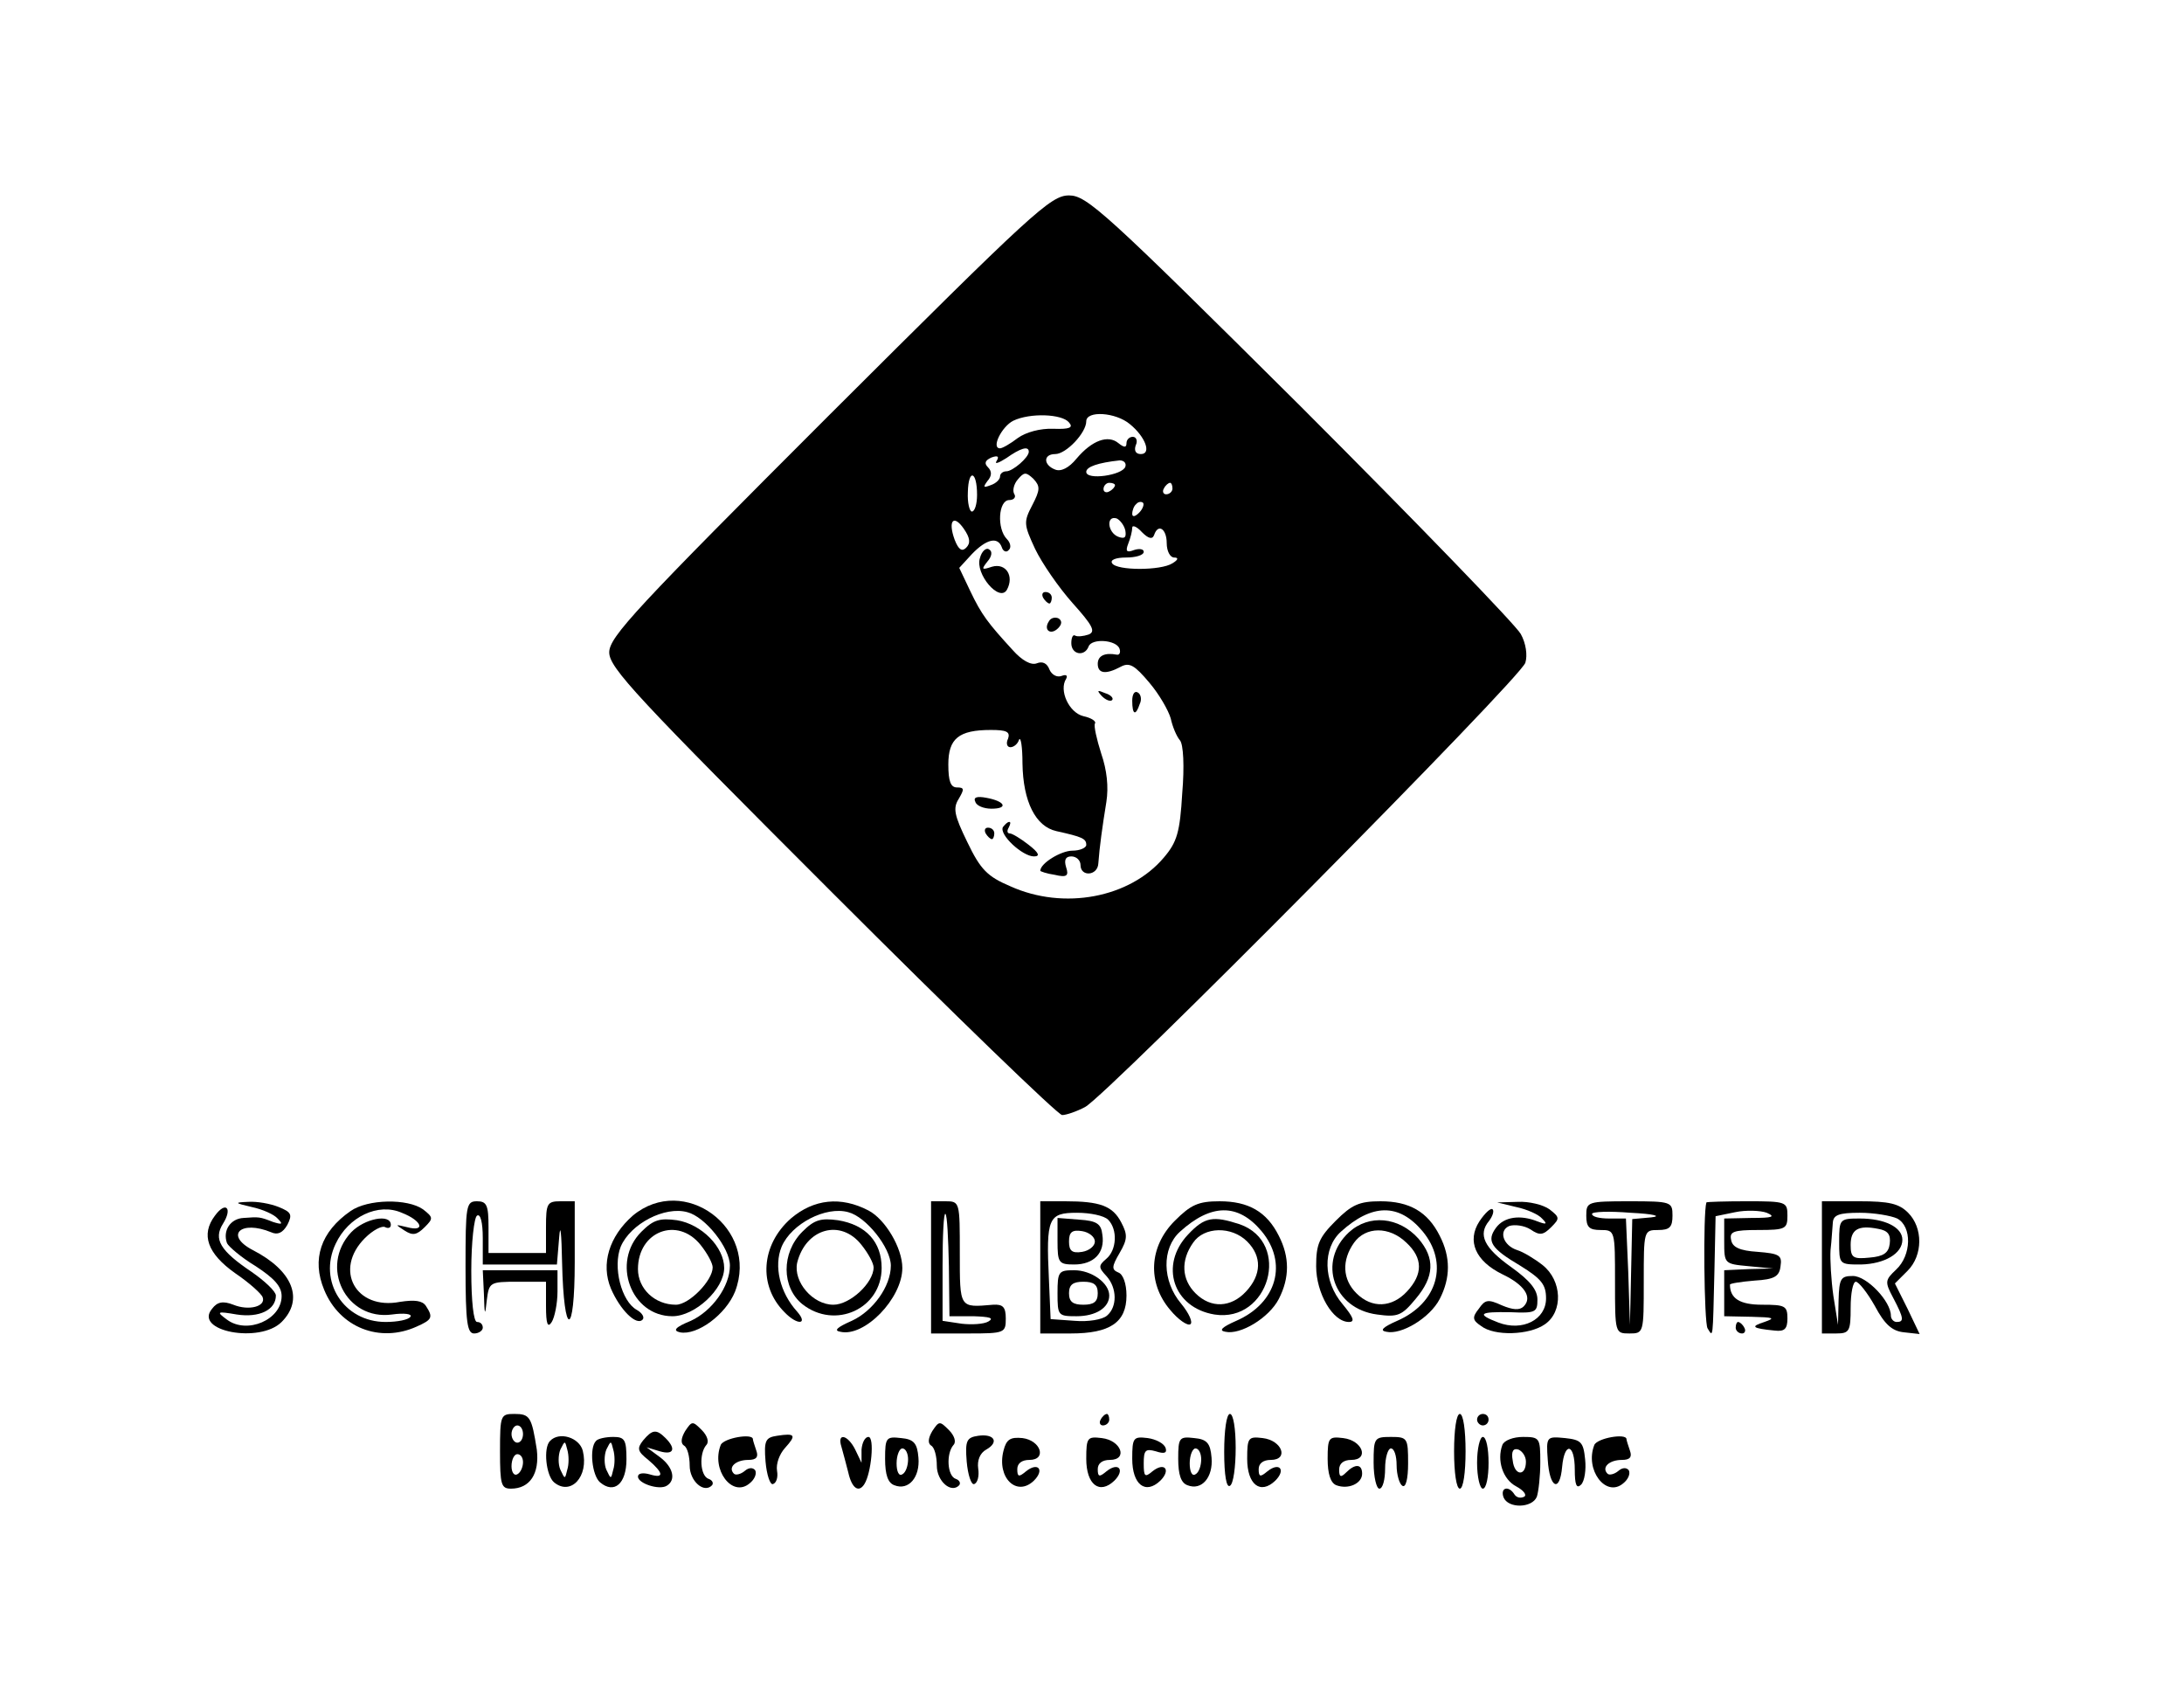 <?xml version="1.0" standalone="no"?>
<!DOCTYPE svg PUBLIC "-//W3C//DTD SVG 20010904//EN"
 "http://www.w3.org/TR/2001/REC-SVG-20010904/DTD/svg10.dtd">
<svg version="1.0" xmlns="http://www.w3.org/2000/svg"
 width="380pt" height="296pt" viewBox="0 0 380 296"
 preserveAspectRatio="xMidYMid meet">

<g transform="translate(0,296) scale(0.1,-0.1)"
fill="#000000" stroke="none">
<path d="M1443 2238 c-336 -336 -383 -386 -383 -413 0 -27 48 -78 388 -418
213 -213 393 -387 400 -387 7 0 25 6 40 14 39 21 759 747 766 773 4 13 1 34
-8 50 -8 15 -180 193 -383 396 -341 339 -372 367 -403 367 -32 0 -63 -29 -417
-382z m417 -13 c8 -9 1 -12 -27 -11 -23 1 -48 -6 -62 -16 -13 -10 -27 -18 -31
-18 -16 0 3 38 23 48 29 14 85 12 97 -3z m106 -3 c27 -22 38 -52 19 -52 -9 0
-12 6 -9 15 4 8 1 15 -5 15 -6 0 -11 -5 -11 -11 0 -8 -4 -8 -14 0 -18 15 -46
5 -73 -27 -13 -16 -27 -23 -37 -19 -21 8 -21 27 0 27 19 0 54 37 54 57 0 19
51 16 76 -5z m-176 -48 c0 -10 -28 -34 -39 -34 -6 0 -11 -4 -11 -9 0 -5 -7
-12 -16 -15 -13 -5 -14 -4 -6 7 8 9 8 17 1 24 -7 7 -5 12 6 17 11 4 14 2 9 -6
-4 -6 3 -4 17 5 24 17 39 22 39 11z m168 -26 c-5 -15 -68 -24 -68 -9 0 9 21
16 58 20 8 0 12 -5 10 -11z m-258 -49 c0 -16 -4 -29 -9 -29 -4 0 -8 15 -7 34
1 41 16 37 16 -5z m96 -18 c-15 -29 -15 -33 5 -76 12 -25 41 -67 65 -94 35
-39 41 -50 28 -55 -9 -3 -19 -4 -23 -2 -4 3 -7 -3 -7 -13 0 -20 23 -24 30 -6
5 15 49 12 54 -4 2 -6 0 -11 -5 -10 -21 4 -33 -2 -33 -16 0 -17 14 -19 40 -5
15 8 24 3 50 -28 17 -20 33 -48 37 -62 3 -14 10 -31 16 -38 6 -7 8 -45 4 -92
-4 -68 -9 -85 -32 -112 -59 -70 -174 -92 -267 -50 -40 17 -52 29 -75 77 -23
47 -25 59 -15 75 10 17 10 20 -3 20 -11 0 -15 11 -15 40 0 45 18 60 74 60 27
0 34 -3 30 -15 -4 -8 -2 -15 4 -15 6 0 13 6 15 13 3 6 6 -12 6 -41 1 -67 23
-110 59 -118 45 -10 52 -13 52 -24 0 -5 -11 -10 -24 -10 -20 0 -56 -22 -56
-35 0 -1 11 -5 25 -7 21 -5 25 -2 20 13 -4 13 -1 19 9 19 9 0 16 -7 16 -15 0
-21 30 -19 31 3 2 28 7 64 14 107 4 26 1 55 -9 84 -8 25 -13 48 -11 52 3 4 -6
10 -20 13 -25 6 -43 45 -30 65 3 6 0 8 -8 5 -8 -3 -17 2 -21 11 -4 11 -12 15
-22 11 -10 -4 -26 5 -42 23 -43 47 -54 61 -74 103 l-19 40 22 24 c25 26 45 31
52 12 2 -7 8 -10 12 -5 5 4 3 13 -3 19 -18 18 -15 68 4 68 8 0 12 5 9 10 -4 6
-1 18 6 26 11 13 14 13 27 1 12 -13 12 -19 -2 -46z m144 35 c0 -3 -4 -8 -10
-11 -5 -3 -10 -1 -10 4 0 6 5 11 10 11 6 0 10 -2 10 -4z m100 -6 c0 -5 -5 -10
-11 -10 -5 0 -7 5 -4 10 3 6 8 10 11 10 2 0 4 -4 4 -10z m-58 -42 c-7 -7 -12
-8 -12 -2 0 6 3 14 7 17 3 4 9 5 12 2 2 -3 -1 -11 -7 -17z m-301 -61 c-7 -7
-13 -4 -20 14 -12 33 -2 45 16 19 11 -16 12 -25 4 -33z m277 30 c2 -12 -1 -15
-12 -11 -19 7 -22 38 -3 32 6 -3 13 -12 15 -21z m50 -8 c7 21 22 11 22 -14 0
-14 6 -25 13 -25 8 0 7 -4 -3 -10 -20 -13 -97 -13 -105 0 -4 6 7 10 24 10 17
0 31 4 31 10 0 5 -8 6 -17 3 -13 -5 -15 -2 -10 11 4 10 7 22 7 28 0 5 8 2 17
-8 11 -11 18 -13 21 -5z"/>
<path d="M1705 1989 c-9 -27 34 -78 47 -55 13 24 -2 47 -26 40 -18 -6 -19 -5
-8 9 8 9 9 18 3 21 -5 4 -13 -3 -16 -15z"/>
<path d="M1815 1920 c3 -5 8 -10 11 -10 2 0 4 5 4 10 0 6 -5 10 -11 10 -5 0
-7 -4 -4 -10z"/>
<path d="M1825 1879 c-10 -15 3 -25 16 -12 7 7 7 13 1 17 -6 3 -14 1 -17 -5z"/>
<path d="M1917 1749 c7 -7 15 -10 18 -7 3 3 -2 9 -12 12 -14 6 -15 5 -6 -5z"/>
<path d="M1970 1741 c0 -25 6 -27 13 -6 4 8 2 17 -3 20 -6 4 -10 -3 -10 -14z"/>
<path d="M1697 1565 c2 -7 15 -12 28 -12 30 0 24 13 -9 19 -16 3 -23 1 -19 -7z"/>
<path d="M1745 1521 c-7 -13 34 -51 54 -51 11 0 9 6 -9 20 -14 11 -29 20 -33
20 -5 0 -5 5 -2 10 3 6 4 10 1 10 -3 0 -7 -4 -11 -9z"/>
<path d="M1715 1510 c3 -5 8 -10 11 -10 2 0 4 5 4 10 0 6 -5 10 -11 10 -5 0
-7 -4 -4 -10z"/>
<path d="M438 860 c19 -4 39 -13 45 -20 10 -10 8 -11 -8 -6 -23 9 -24 9 -51 7
-23 -1 -37 -22 -29 -44 3 -6 25 -25 50 -40 32 -21 45 -35 45 -52 0 -41 -60
-67 -95 -41 -19 14 -18 15 17 9 39 -6 68 8 68 33 0 7 -19 25 -42 41 -55 37
-67 57 -50 84 17 27 5 40 -14 14 -25 -33 -13 -66 35 -100 25 -17 46 -36 48
-42 6 -16 -24 -24 -51 -13 -18 7 -28 5 -37 -7 -33 -39 83 -61 121 -23 39 39
20 89 -50 125 -50 26 -21 53 32 31 11 -5 20 -1 28 13 9 18 7 22 -15 31 -15 6
-38 10 -53 9 -25 -1 -24 -2 6 -9z"/>
<path d="M610 853 c-52 -36 -68 -84 -46 -137 27 -66 97 -93 161 -64 27 12 29
16 16 36 -6 9 -19 11 -45 7 -77 -15 -116 56 -61 111 14 14 30 22 35 19 6 -3
10 -1 10 4 0 20 -46 11 -69 -13 -56 -60 -9 -154 71 -143 21 3 36 1 32 -4 -3
-5 -22 -9 -43 -9 -73 0 -118 71 -87 136 22 47 74 72 115 54 36 -14 42 -34 9
-25 -21 5 -21 5 -4 -6 14 -9 21 -8 35 6 15 15 15 17 -3 31 -27 19 -96 18 -126
-3z"/>
<path d="M810 755 c0 -96 3 -115 15 -115 8 0 15 5 15 10 0 6 -4 10 -10 10 -6
0 -10 36 -10 89 0 50 5 93 10 96 6 4 10 -12 10 -39 l0 -46 64 0 65 0 4 48 c2
26 4 6 5 -45 3 -132 22 -131 22 1 l0 106 -25 0 c-23 0 -25 -4 -25 -45 l0 -45
-50 0 -50 0 0 45 c0 38 -3 45 -20 45 -19 0 -20 -7 -20 -115z"/>
<path d="M1101 845 c-41 -36 -56 -84 -38 -127 16 -37 44 -65 55 -54 4 4 -1 12
-10 17 -27 15 -42 75 -28 110 17 40 77 71 116 60 31 -8 74 -62 74 -93 0 -36
-31 -79 -68 -96 -27 -11 -32 -17 -19 -20 30 -6 80 31 96 71 42 110 -89 206
-178 132z"/>
<path d="M1376 840 c-52 -46 -57 -117 -11 -163 22 -23 42 -22 22 1 -30 33 -41
79 -27 113 17 40 77 71 116 60 31 -8 74 -62 74 -93 0 -36 -31 -79 -68 -96 -25
-11 -32 -17 -20 -19 42 -10 108 58 108 111 0 35 -30 85 -59 100 -48 25 -95 20
-135 -14z"/>
<path d="M1620 755 l0 -115 65 0 c63 0 65 1 65 26 0 20 -5 25 -22 24 -59 -5
-58 -7 -58 90 0 89 0 90 -25 90 l-25 0 0 -115z m31 2 l1 -87 42 0 c28 -1 36
-3 26 -9 -8 -5 -30 -6 -47 -4 l-33 5 0 96 c0 52 2 93 5 90 3 -2 5 -43 6 -91z"/>
<path d="M1810 755 l0 -115 53 0 c68 0 97 19 97 66 0 21 -6 37 -14 40 -12 5
-12 10 2 34 14 24 14 32 3 53 -15 29 -37 37 -98 37 l-43 0 0 -115z m118 83
c17 -17 15 -53 -3 -68 -14 -12 -14 -15 0 -30 19 -21 19 -54 1 -69 -8 -7 -33
-11 -56 -9 l-42 3 -3 70 c-5 106 -1 115 49 115 23 0 47 -5 54 -12z"/>
<path d="M1840 801 c0 -38 2 -41 29 -41 34 0 54 20 49 52 -2 19 -10 24 -40 26
l-38 3 0 -40z m65 -1 c0 -8 -10 -16 -22 -18 -18 -3 -23 2 -23 18 0 16 5 21 23
18 12 -2 22 -10 22 -18z"/>
<path d="M1840 710 c0 -39 1 -40 33 -40 34 0 57 15 57 36 0 22 -31 44 -61 44
-27 0 -29 -2 -29 -40z m70 0 c0 -15 -7 -20 -25 -20 -18 0 -25 5 -25 20 0 15 7
20 25 20 18 0 25 -5 25 -20z"/>
<path d="M2044 836 c-45 -45 -48 -108 -8 -155 14 -17 30 -28 35 -25 5 3 -2 19
-16 36 -33 39 -34 96 -2 125 54 49 101 50 142 1 46 -55 27 -125 -44 -156 -25
-11 -31 -17 -19 -19 26 -6 76 24 93 57 19 37 19 73 0 110 -21 42 -53 60 -103
60 -37 0 -50 -6 -78 -34z"/>
<path d="M2324 836 c-29 -29 -34 -41 -34 -79 0 -47 29 -97 57 -97 11 0 8 8
-11 31 -34 40 -35 97 -3 126 54 49 101 50 142 1 46 -55 27 -125 -44 -156 -25
-11 -31 -17 -19 -19 26 -6 76 24 93 57 19 37 19 73 0 110 -21 42 -53 60 -103
60 -37 0 -50 -6 -78 -34z"/>
<path d="M2638 860 c19 -4 39 -13 45 -20 10 -10 8 -11 -8 -5 -30 12 -58 8 -72
-11 -17 -23 -9 -36 42 -66 37 -23 45 -33 45 -57 0 -37 -41 -58 -83 -42 -39 15
-33 19 21 18 44 -2 47 0 47 22 0 17 -13 33 -45 56 -48 34 -59 57 -39 81 6 8 9
17 6 20 -3 3 -13 -6 -23 -21 -22 -34 -7 -69 40 -92 38 -18 53 -40 37 -56 -7
-7 -19 -6 -38 2 -24 11 -29 10 -40 -6 -12 -15 -11 -20 4 -30 23 -18 84 -16
111 3 32 22 30 76 -4 103 -14 11 -34 23 -44 26 -25 8 -33 34 -14 42 9 3 26 1
37 -6 16 -11 22 -10 36 4 15 15 15 17 -3 31 -11 8 -36 14 -55 13 l-36 -1 33
-8z"/>
<path d="M2760 845 c0 -20 5 -25 25 -25 25 0 25 -1 25 -90 0 -89 0 -90 25 -90
25 0 25 1 25 90 0 89 0 90 25 90 20 0 25 5 25 25 0 24 -2 25 -75 25 -73 0 -75
-1 -75 -25z m113 -3 l-33 -3 -2 -92 -2 -92 -3 93 -4 92 -29 0 c-17 0 -30 3
-30 8 0 4 30 5 67 2 41 -2 55 -6 36 -8z"/>
<path d="M2969 868 c-6 -19 -4 -209 2 -219 10 -16 9 -22 12 101 l2 94 34 7
c19 4 44 3 55 -1 16 -7 10 -9 -26 -9 l-48 -1 0 -39 c0 -40 0 -40 43 -44 l42
-4 -42 -1 -43 -2 0 -40 0 -40 48 -1 c38 -1 42 -2 22 -9 -25 -8 -22 -11 18 -15
17 -2 22 3 22 21 0 22 -4 24 -44 24 -39 0 -56 11 -56 35 0 2 19 5 43 7 34 2
43 7 45 25 3 19 -2 22 -40 25 -31 2 -44 8 -46 21 -3 14 4 17 47 17 48 0 51 2
51 25 0 24 -2 25 -70 25 -38 0 -70 -1 -71 -2z"/>
<path d="M3170 755 l0 -115 25 0 c23 0 25 4 25 45 0 25 4 45 9 45 5 0 20 -19
33 -42 17 -32 30 -44 51 -46 l27 -3 -21 44 -22 44 22 22 c27 27 27 75 1 101
-16 16 -33 20 -85 20 l-65 0 0 -115z m131 85 c26 -14 25 -64 -2 -89 -19 -18
-20 -21 -5 -49 19 -36 19 -42 6 -42 -5 0 -10 5 -10 11 0 25 -42 69 -66 69 -21
0 -24 -4 -25 -42 l-1 -43 -8 50 c-4 28 -6 64 -5 80 2 17 3 38 4 48 1 13 10 17
47 17 25 0 54 -5 65 -10z"/>
<path d="M3200 800 c0 -40 0 -40 38 -40 41 1 72 19 72 43 0 22 -31 37 -74 37
-35 0 -36 -1 -36 -40z m88 -4 c-2 -16 -11 -22 -35 -24 -29 -3 -33 0 -33 22 0
27 13 35 48 28 17 -3 22 -10 20 -26z"/>
<path d="M1116 817 c-53 -53 -18 -147 54 -147 39 0 90 47 90 84 0 36 -39 76
-82 83 -30 4 -41 1 -62 -20z m103 -23 c12 -15 21 -32 21 -39 0 -23 -41 -65
-64 -65 -37 0 -66 28 -66 62 0 66 69 92 109 42z"/>
<path d="M1396 817 c-37 -37 -36 -97 0 -126 57 -45 138 -8 138 63 0 45 -27 75
-76 83 -30 4 -41 1 -62 -20z m103 -23 c12 -15 21 -32 21 -39 0 -27 -41 -65
-70 -65 -36 0 -70 40 -63 73 15 60 76 77 112 31z"/>
<path d="M2067 812 c-50 -53 -26 -127 46 -139 95 -15 135 125 44 157 -46 15
-61 13 -90 -18z m103 -12 c26 -26 25 -58 -2 -87 -26 -28 -61 -30 -88 -3 -24
24 -26 57 -4 88 19 28 67 29 94 2z"/>
<path d="M2347 816 c-55 -51 -27 -133 49 -143 36 -5 43 -2 67 27 33 39 34 71
5 105 -34 38 -86 43 -121 11z m100 -18 c29 -27 29 -55 1 -85 -26 -28 -61 -30
-88 -3 -24 24 -26 57 -4 88 20 28 61 29 91 0z"/>
<path d="M842 708 c1 -37 2 -39 5 -10 4 31 5 32 54 32 l49 0 0 -42 c0 -32 3
-39 10 -28 5 8 10 32 10 53 l0 37 -65 0 -65 0 2 -42z"/>
<path d="M3020 650 c0 -5 5 -10 11 -10 5 0 7 5 4 10 -3 6 -8 10 -11 10 -2 0
-4 -4 -4 -10z"/>
<path d="M870 435 c0 -58 2 -65 19 -65 33 0 50 26 45 68 -9 57 -12 62 -39 62
-24 0 -25 -2 -25 -65z m40 30 c0 -8 -4 -15 -10 -15 -5 0 -10 7 -10 15 0 8 5
15 10 15 6 0 10 -7 10 -15z m0 -49 c0 -8 -4 -18 -10 -21 -5 -3 -10 3 -10 14 0
12 5 21 10 21 6 0 10 -6 10 -14z"/>
<path d="M1915 490 c-3 -5 -1 -10 4 -10 6 0 11 5 11 10 0 6 -2 10 -4 10 -3 0
-8 -4 -11 -10z"/>
<path d="M2130 434 c0 -41 4 -63 10 -59 6 3 10 33 10 66 0 33 -4 59 -10 59 -6
0 -10 -29 -10 -66z"/>
<path d="M2530 435 c0 -37 4 -65 10 -65 6 0 10 28 10 65 0 37 -4 65 -10 65 -6
0 -10 -28 -10 -65z"/>
<path d="M2570 490 c0 -5 5 -10 10 -10 6 0 10 5 10 10 0 6 -4 10 -10 10 -5 0
-10 -4 -10 -10z"/>
<path d="M1192 470 c-7 -12 -8 -21 -2 -25 6 -3 10 -19 10 -35 0 -27 25 -49 39
-34 3 4 0 9 -6 11 -15 5 -17 44 -4 59 5 5 2 16 -8 26 -16 16 -17 16 -29 -2z"/>
<path d="M1622 470 c-7 -12 -8 -21 -2 -25 6 -3 10 -19 10 -35 0 -27 25 -49 39
-34 3 4 0 9 -6 11 -15 5 -17 44 -4 59 5 5 2 16 -8 26 -16 16 -17 16 -29 -2z"/>
<path d="M1119 454 c-11 -14 -10 -19 9 -34 27 -23 28 -33 2 -25 -11 3 -20 2
-20 -4 0 -12 37 -24 50 -16 17 10 11 33 -12 50 l-23 17 23 -7 c24 -7 29 4 10
23 -16 16 -23 15 -39 -4z"/>
<path d="M1352 462 c-20 -3 -23 -8 -20 -45 2 -23 8 -41 13 -39 6 2 9 12 7 23
-2 12 4 29 14 40 20 22 18 26 -14 21z"/>
<path d="M1702 462 c-20 -3 -23 -8 -20 -45 2 -23 8 -41 13 -39 6 2 9 14 7 27
-2 14 3 27 14 33 23 13 14 28 -14 24z"/>
<path d="M957 453 c-12 -12 -7 -60 7 -72 29 -24 61 10 50 55 -6 23 -41 34 -57
17z m30 -50 c-4 -17 -4 -17 -12 0 -4 9 -4 25 0 35 8 16 8 16 12 0 3 -10 3 -26
0 -35z"/>
<path d="M1037 453 c-12 -12 -7 -60 7 -72 25 -21 46 -2 46 40 0 34 -3 39 -23
39 -13 0 -27 -3 -30 -7z m30 -50 c-4 -17 -4 -17 -12 0 -4 9 -4 25 0 35 8 16 8
16 12 0 3 -10 3 -26 0 -35z"/>
<path d="M1254 446 c-17 -43 20 -92 50 -67 9 7 13 17 10 23 -4 5 -11 5 -18 -1
-7 -6 -16 -8 -19 -5 -11 11 3 24 25 24 14 0 18 5 14 16 -3 9 -6 18 -6 20 0 11
-51 2 -56 -10z"/>
<path d="M1464 443 c3 -10 8 -30 12 -45 6 -27 18 -36 28 -20 12 19 18 82 7 82
-6 0 -11 -10 -12 -22 l0 -23 -11 23 c-13 26 -32 30 -24 5z"/>
<path d="M1540 422 c0 -28 5 -42 16 -46 25 -10 45 14 42 48 -2 25 -8 32 -30
34 -26 3 -28 1 -28 -36z m40 -1 c0 -11 -4 -23 -10 -26 -6 -4 -10 5 -10 19 0
14 5 26 10 26 6 0 10 -9 10 -19z"/>
<path d="M1746 436 c-12 -47 23 -81 53 -52 19 19 7 33 -14 16 -12 -10 -15 -10
-15 4 0 10 8 16 21 16 31 0 20 34 -12 38 -21 2 -28 -2 -33 -22z"/>
<path d="M1890 422 c0 -45 23 -63 49 -38 19 19 7 33 -14 16 -12 -10 -15 -10
-15 4 0 10 8 16 21 16 32 0 20 34 -14 38 -25 3 -27 1 -27 -36z"/>
<path d="M1970 422 c0 -45 23 -63 49 -38 19 19 7 33 -14 16 -13 -11 -15 -9
-15 14 0 23 3 26 21 21 15 -5 20 -3 17 6 -3 8 -17 15 -31 17 -25 3 -27 1 -27
-36z"/>
<path d="M2050 422 c0 -28 5 -42 16 -46 25 -10 45 14 42 48 -2 25 -8 32 -30
34 -26 3 -28 1 -28 -36z m40 -1 c0 -11 -4 -23 -10 -26 -6 -4 -10 5 -10 19 0
14 5 26 10 26 6 0 10 -9 10 -19z"/>
<path d="M2170 422 c0 -45 23 -63 49 -38 19 19 7 33 -14 16 -12 -10 -15 -10
-15 4 0 10 8 16 21 16 32 0 20 34 -14 38 -25 3 -27 1 -27 -36z"/>
<path d="M2310 422 c0 -26 5 -42 15 -46 21 -8 45 3 45 20 0 17 -12 18 -28 2
-9 -9 -12 -8 -12 5 0 11 8 17 21 17 32 0 20 34 -14 38 -25 3 -27 1 -27 -36z"/>
<path d="M2390 415 c0 -25 5 -45 10 -45 6 0 10 16 10 35 0 19 5 35 10 35 6 0
10 -13 10 -29 0 -17 5 -33 10 -36 6 -4 10 12 10 39 0 44 -1 46 -30 46 -29 0
-30 -2 -30 -45z"/>
<path d="M2570 415 c0 -25 5 -45 10 -45 6 0 10 20 10 45 0 25 -4 45 -10 45 -5
0 -10 -20 -10 -45z"/>
<path d="M2614 446 c-10 -27 1 -60 24 -72 13 -7 19 -15 14 -18 -6 -3 -13 -2
-17 4 -10 16 -25 12 -19 -5 8 -20 50 -19 58 1 3 9 6 36 6 60 0 42 -1 44 -30
44 -17 0 -33 -6 -36 -14z m41 -29 c0 -26 -20 -25 -23 2 -3 16 1 22 10 19 7 -3
13 -12 13 -21z"/>
<path d="M2693 420 c3 -49 21 -58 25 -12 4 44 22 41 22 -5 0 -26 3 -34 11 -26
6 6 9 26 7 44 -3 30 -7 34 -35 37 -32 3 -33 3 -30 -38z"/>
<path d="M2774 446 c-17 -43 20 -92 50 -67 9 7 13 17 10 23 -4 5 -11 5 -18 -1
-7 -6 -16 -8 -19 -5 -11 11 3 24 25 24 14 0 18 5 14 16 -3 9 -6 18 -6 20 0 11
-51 2 -56 -10z"/>
</g>
</svg>
